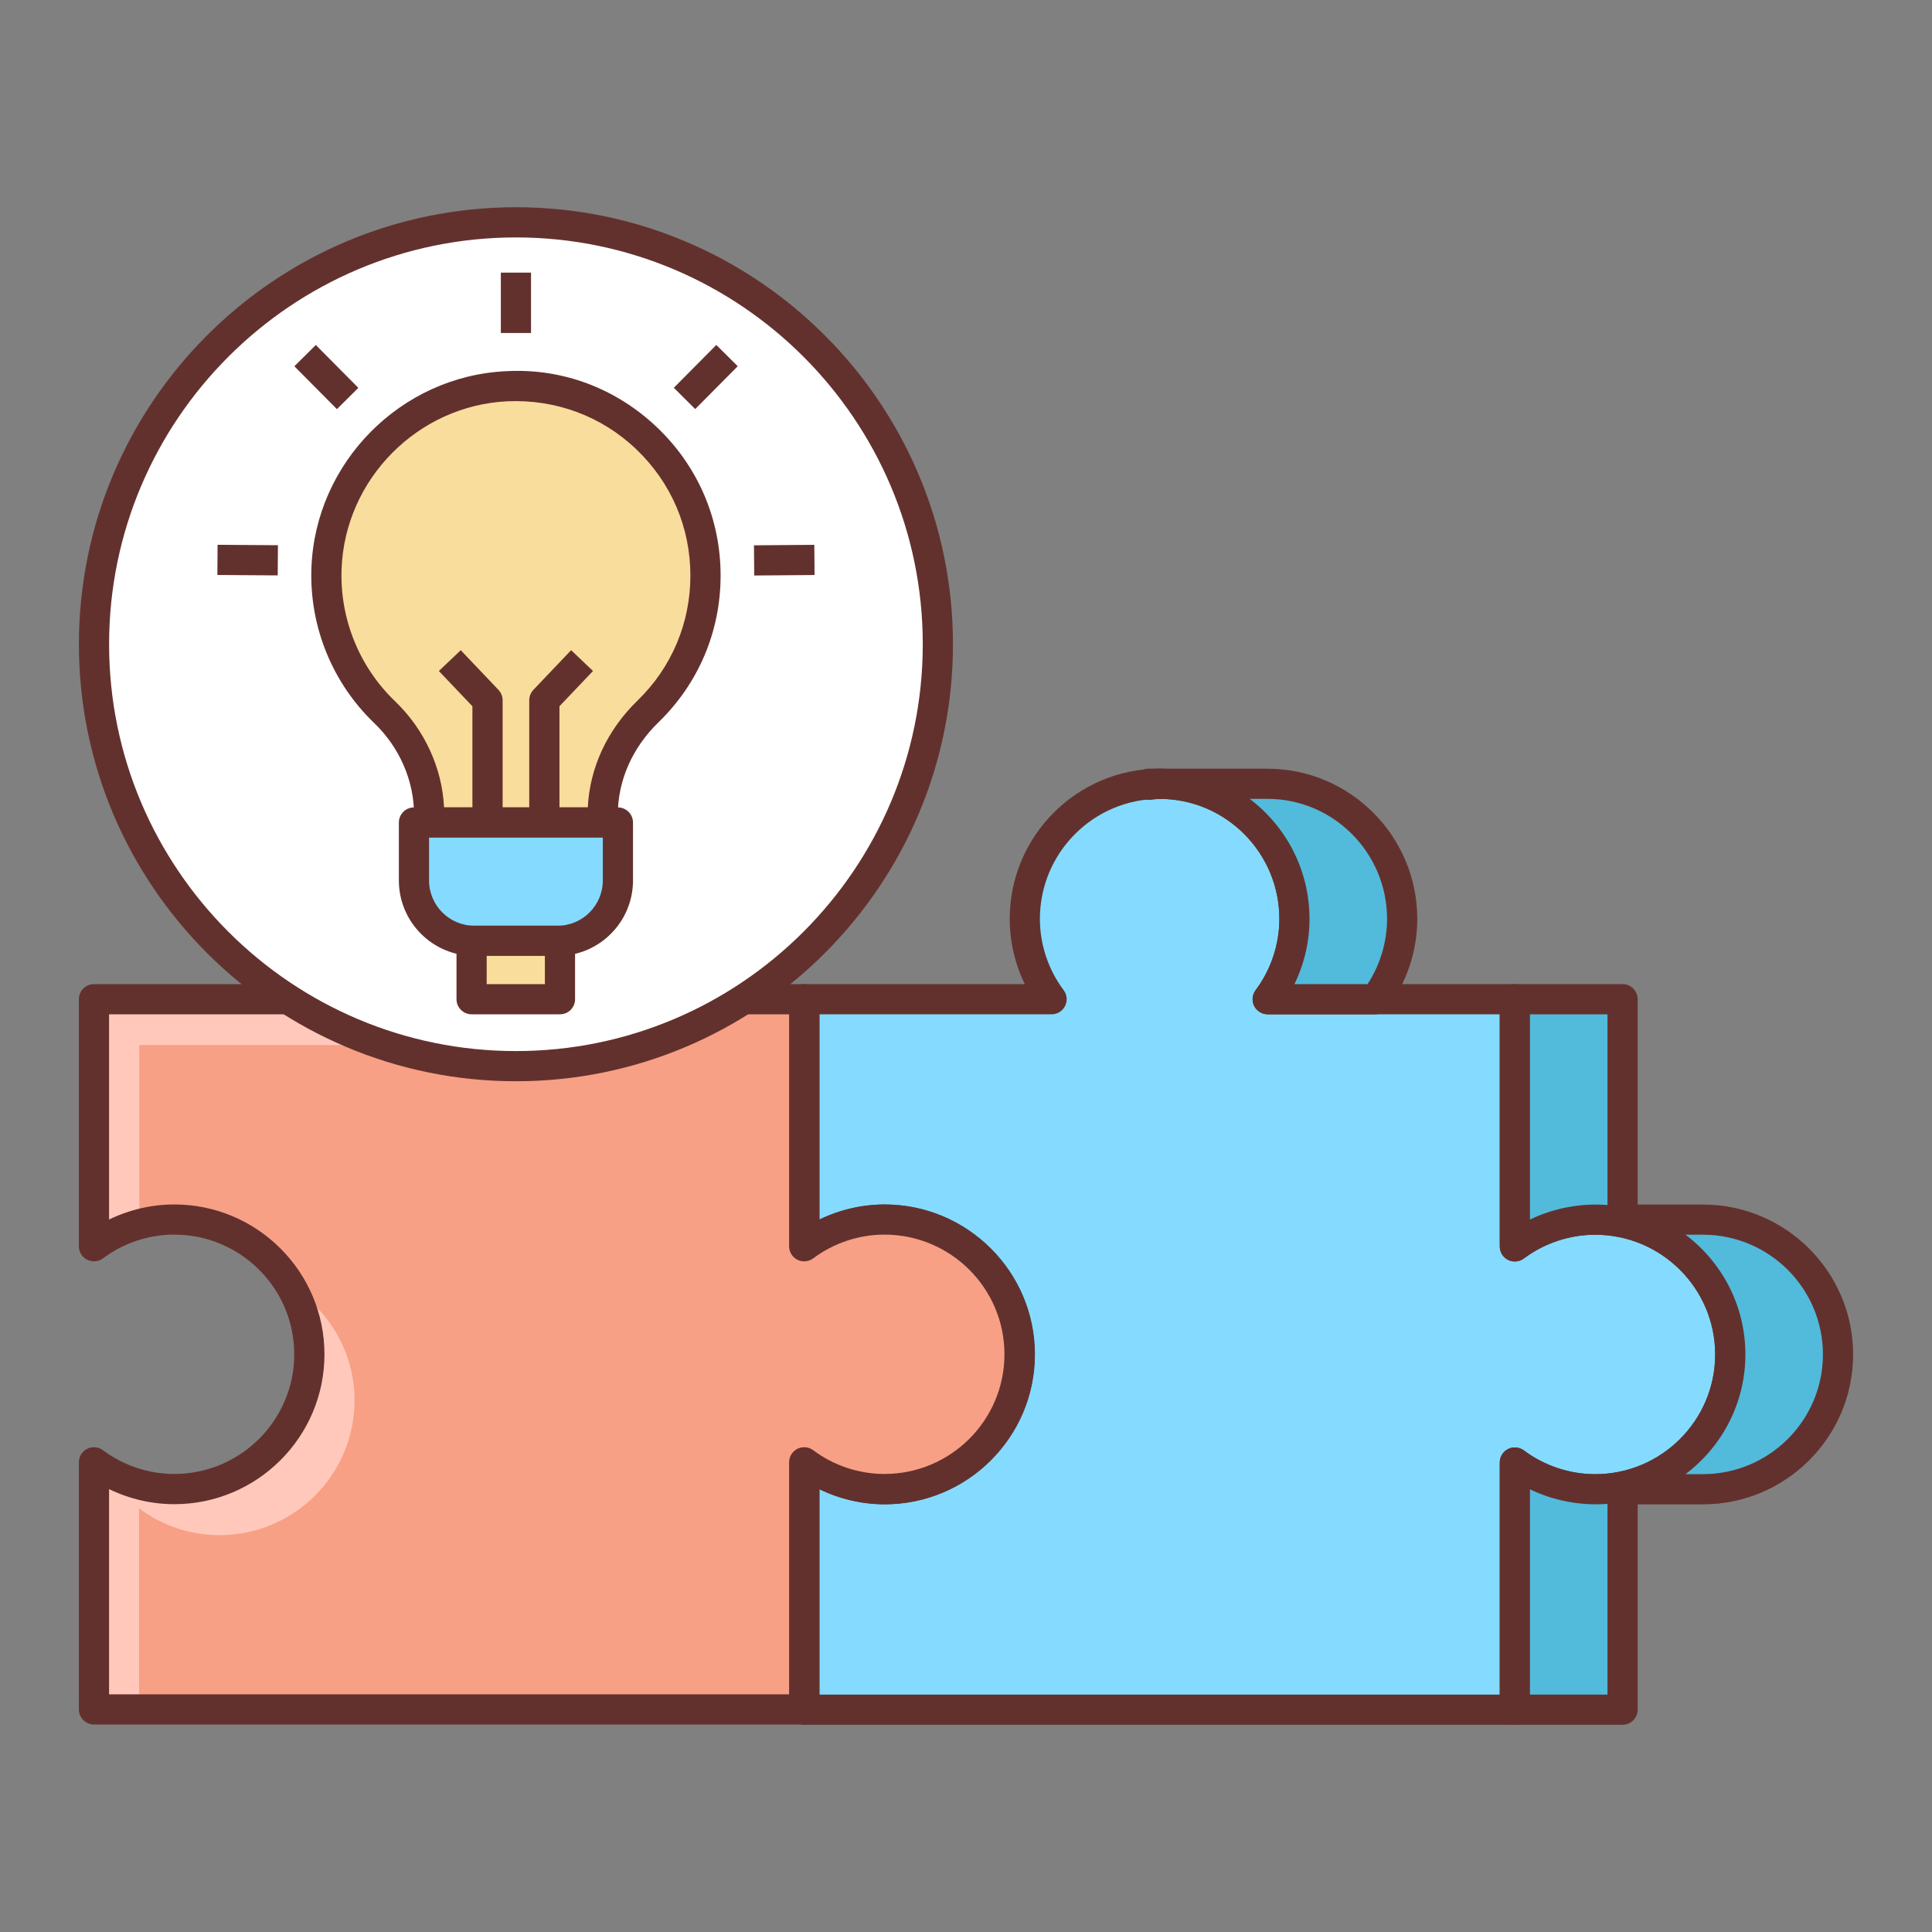 <?xml version="1.0" encoding="iso-8859-1"?>
<!-- Generator: Adobe Illustrator 22.0.1, SVG Export Plug-In . SVG Version: 6.00 Build 0)  -->
<svg version="1.1" id="Layer_1" xmlns="http://www.w3.org/2000/svg" xmlns:xlink="http://www.w3.org/1999/xlink" x="0px" y="0px"
	 viewBox="0 0 64 64" style="enable-background:new 0 0 64 64;" xml:space="preserve">
<rect x="0" y="0" width="64" height="64" fill="#808080" stroke="none"/>
<style type="text/css">
	.st0{fill:#F8F3F3;}
	.st1{fill:#63312D;}
	.st2{fill:#E1DDDD;}
	.st3{fill:#84DBFF;}
	.st4{fill:#CAF4FF;}
	.st5{fill:#52BADB;}
	.st6{fill:#F9DD9D;}
	.st7{fill:#FFEECF;}
	.st8{fill:#EFC36A;}
	.st9{fill:#F7A085;}
	.st10{fill:#82D9FF;}
	.st11{fill:#F7DB9B;}
	.st12{fill:#F9A287;}
	.st13{fill:#FFC8BB;}
	.st14{fill:#52B8D9;}
	.st15{fill:#DB785A;}
	.st16{fill:#EDCB85;}
	.st17{fill:#DBAB56;}
	.st18{fill:#D3A553;}
	.st19{fill:#FFFFFF;}
</style>
<g>
	<path class="st3" d="M52.843,40.401c-0.99,0-1.918,0.33-2.661,0.887V33.1h-8.189c0.557-0.743,0.887-1.671,0.887-2.661
		c0-2.475-2.001-4.476-4.466-4.476c-2.465,0-4.466,2.001-4.466,4.476c0,0.99,0.33,1.918,0.887,2.661h-8.189v8.189
		c0.743-0.557,1.671-0.887,2.661-0.887c2.475,0,4.476,2.001,4.476,4.466c0,2.465-2.001,4.466-4.476,4.466
		c-0.99,0-1.918-0.33-2.661-0.887v8.189h23.535v-8.189c0.743,0.557,1.671,0.887,2.661,0.887c2.475,0,4.476-2.001,4.476-4.466
		C57.319,42.402,55.318,40.401,52.843,40.401z"/>
	<path class="st1" d="M50.182,57.135H26.646c-0.276,0-0.5-0.224-0.5-0.5v-8.188c0-0.189,0.107-0.362,0.276-0.447
		c0.169-0.084,0.373-0.064,0.523,0.047c0.678,0.508,1.516,0.787,2.361,0.787c2.192,0,3.976-1.779,3.976-3.966
		s-1.783-3.966-3.976-3.966c-0.846,0-1.684,0.279-2.361,0.787c-0.15,0.112-0.354,0.132-0.523,0.047s-0.276-0.258-0.276-0.447V33.1
		c0-0.276,0.224-0.5,0.5-0.5h7.302c-0.326-0.67-0.5-1.413-0.5-2.161c0-2.743,2.228-4.976,4.966-4.976s4.966,2.232,4.966,4.976
		c0,0.748-0.174,1.49-0.499,2.161h7.301c0.276,0,0.5,0.224,0.5,0.5V40.4c0.671-0.325,1.413-0.499,2.161-0.499
		c2.743,0,4.976,2.228,4.976,4.966s-2.232,4.966-4.976,4.966c-0.748,0-1.49-0.174-2.161-0.499v7.301
		C50.682,56.911,50.458,57.135,50.182,57.135z M27.146,56.135h22.535v-7.688c0-0.189,0.107-0.362,0.276-0.447
		c0.169-0.084,0.372-0.064,0.523,0.047c0.677,0.508,1.516,0.787,2.361,0.787c2.192,0,3.976-1.779,3.976-3.966
		s-1.783-3.966-3.976-3.966c-0.846,0-1.685,0.279-2.361,0.787c-0.151,0.112-0.354,0.132-0.523,0.047s-0.276-0.258-0.276-0.447V33.6
		h-7.688c-0.189,0-0.362-0.107-0.447-0.276s-0.066-0.372,0.047-0.523c0.508-0.677,0.787-1.516,0.787-2.361
		c0-2.192-1.779-3.976-3.966-3.976s-3.966,1.783-3.966,3.976c0,0.847,0.279,1.685,0.787,2.36c0.114,0.152,0.133,0.354,0.048,0.524
		c-0.085,0.169-0.258,0.276-0.447,0.276h-7.689v6.802c0.671-0.326,1.414-0.5,2.161-0.5c2.743,0,4.976,2.228,4.976,4.966
		s-2.232,4.966-4.976,4.966c-0.747,0-1.49-0.174-2.161-0.5V56.135z"/>
	<path class="st9" d="M29.301,40.399c-0.99,0-1.918,0.33-2.66,0.887v-8.186h-8.186c0.557-0.742,0.887-1.67,0.887-2.66
		c0-2.474-2-4.475-4.464-4.475s-4.464,2-4.464,4.475c0,0.99,0.33,1.918,0.887,2.66H3.113v8.186c0.742-0.557,1.67-0.887,2.66-0.887
		c2.475,0,4.475,2,4.475,4.464c0,2.464-2,4.464-4.475,4.464c-0.99,0-1.918-0.33-2.66-0.887v8.186h23.528v-8.186
		c0.742,0.557,1.67,0.887,2.66,0.887c2.474,0,4.475-2,4.475-4.464C33.776,42.399,31.775,40.399,29.301,40.399z"/>
	<path class="st13" d="M4.607,49.967c0.743,0.557,1.671,0.887,2.661,0.887c2.475,0,4.476-2.001,4.476-4.466
		c0-1.606-0.857-3.004-2.134-3.791c0.397,0.667,0.64,1.437,0.64,2.269c0,2.465-2.001,4.466-4.476,4.466
		c-0.99,0-1.918-0.33-2.661-0.887v8.189h1.494V49.967z"/>
	<path class="st13" d="M4.616,34.62h8.186c-0.557-0.742-0.887-1.67-0.887-2.66c0-2.474,2-4.475,4.464-4.475
		c0.856,0,1.648,0.253,2.328,0.672c-0.779-1.309-2.192-2.193-3.822-2.193c-2.464,0-4.464,2-4.464,4.475
		c0,0.99,0.33,1.918,0.887,2.66H3.122v8.186c0.44-0.33,0.949-0.567,1.494-0.717V34.62z"/>
	<path class="st1" d="M26.641,57.127H3.113c-0.276,0-0.5-0.224-0.5-0.5V48.44c0-0.189,0.107-0.362,0.276-0.447
		c0.171-0.084,0.372-0.065,0.524,0.048c0.675,0.507,1.513,0.786,2.359,0.786c2.191,0,3.975-1.778,3.975-3.964
		c0-2.187-1.783-3.965-3.975-3.965c-0.846,0-1.684,0.279-2.36,0.787c-0.151,0.111-0.354,0.131-0.523,0.047
		c-0.169-0.085-0.276-0.258-0.276-0.447V33.1c0-0.276,0.224-0.5,0.5-0.5h7.299c-0.326-0.671-0.5-1.413-0.5-2.16
		c0-2.743,2.228-4.975,4.965-4.975s4.964,2.231,4.964,4.975c0,0.747-0.174,1.49-0.499,2.16h7.299c0.276,0,0.5,0.224,0.5,0.5v7.298
		c0.67-0.325,1.413-0.499,2.16-0.499c2.743,0,4.975,2.228,4.975,4.965s-2.231,4.964-4.975,4.964c-0.748,0-1.49-0.174-2.16-0.499
		v7.299C27.141,56.903,26.917,57.127,26.641,57.127z M3.613,56.127h22.527V48.44c0-0.189,0.107-0.362,0.276-0.447
		c0.171-0.084,0.372-0.065,0.524,0.048c0.675,0.507,1.513,0.786,2.359,0.786c2.191,0,3.975-1.778,3.975-3.964
		c0-2.187-1.783-3.965-3.975-3.965c-0.846,0-1.684,0.279-2.36,0.787c-0.15,0.111-0.354,0.131-0.523,0.047
		c-0.169-0.085-0.276-0.258-0.276-0.447V33.6h-7.687c-0.189,0-0.362-0.107-0.447-0.276c-0.085-0.17-0.066-0.372,0.047-0.523
		c0.508-0.677,0.787-1.515,0.787-2.36c0-2.191-1.778-3.975-3.964-3.975c-2.187,0-3.965,1.783-3.965,3.975
		c0,0.845,0.279,1.683,0.787,2.36c0.113,0.151,0.132,0.354,0.047,0.523S11.488,33.6,11.299,33.6H3.613v6.798
		c0.67-0.325,1.413-0.499,2.16-0.499c2.743,0,4.975,2.228,4.975,4.965s-2.231,4.964-4.975,4.964c-0.748,0-1.49-0.174-2.16-0.499
		V56.127z"/>
	<g>
		<path class="st5" d="M42.88,30.439c0,0.99-0.33,1.918-0.887,2.661h3.568c0.557-0.743,0.887-1.671,0.887-2.661
			c0-2.475-2.001-4.476-4.466-4.476h-3.568C40.879,25.963,42.88,27.964,42.88,30.439z"/>
		<path class="st5" d="M56.411,40.401H53.75V33.1h-3.568v8.189c0.743-0.557,1.671-0.887,2.661-0.887
			c2.475,0,4.476,2.001,4.476,4.466c0,2.465-2.001,4.466-4.476,4.466c-0.99,0-1.918-0.33-2.661-0.887v8.189h3.568v-7.302h2.661
			c2.475,0,4.476-2.001,4.476-4.466C60.887,42.402,58.886,40.401,56.411,40.401z"/>
		<path class="st5" d="M38.414,25.963h-0.368l0.013,0.036C38.179,25.989,38.293,25.963,38.414,25.963z"/>
	</g>
	<g>
		<path class="st1" d="M45.562,33.6h-3.568c-0.189,0-0.362-0.107-0.447-0.276s-0.066-0.372,0.047-0.523
			c0.508-0.677,0.787-1.516,0.787-2.361c0-2.192-1.779-3.976-3.966-3.976c-0.276,0-0.5-0.224-0.5-0.5s0.224-0.5,0.5-0.5h3.568
			c2.738,0,4.966,2.232,4.966,4.976c0,1.062-0.351,2.112-0.986,2.961C45.867,33.525,45.719,33.6,45.562,33.6z M42.881,32.6h2.421
			c0.418-0.638,0.646-1.396,0.646-2.161c0-2.192-1.779-3.976-3.966-3.976h-0.586c1.204,0.909,1.983,2.353,1.983,3.976
			C43.38,31.187,43.206,31.929,42.881,32.6z"/>
		<path class="st1" d="M53.75,57.135h-3.568c-0.276,0-0.5-0.224-0.5-0.5v-8.188c0-0.189,0.107-0.362,0.276-0.447
			c0.169-0.084,0.372-0.064,0.523,0.047c0.677,0.508,1.516,0.787,2.361,0.787c2.192,0,3.976-1.779,3.976-3.966
			s-1.783-3.966-3.976-3.966c-0.846,0-1.685,0.279-2.361,0.787c-0.151,0.112-0.354,0.132-0.523,0.047s-0.276-0.258-0.276-0.447V33.1
			c0-0.276,0.224-0.5,0.5-0.5h3.568c0.276,0,0.5,0.224,0.5,0.5v6.802h2.161c2.743,0,4.976,2.228,4.976,4.966
			s-2.232,4.966-4.976,4.966H54.25v6.802C54.25,56.911,54.026,57.135,53.75,57.135z M50.682,56.135h2.568v-6.318
			c-0.872,0.069-1.774-0.098-2.568-0.482V56.135z M55.834,48.833h0.577c2.192,0,3.976-1.779,3.976-3.966s-1.783-3.966-3.976-3.966
			h-0.577c1.205,0.907,1.984,2.348,1.984,3.966S57.039,47.926,55.834,48.833z M50.682,33.6V40.4
			c0.794-0.385,1.696-0.551,2.568-0.482V33.6H50.682z"/>
		<path class="st1" d="M38.06,26.498c-0.209,0-0.398-0.131-0.471-0.33c-0.055-0.153-0.038-0.342,0.055-0.475
			c0.094-0.134,0.24-0.23,0.403-0.23h0.367c0.276,0,0.5,0.224,0.5,0.5s-0.224,0.5-0.5,0.5c-0.05,0-0.098,0.008-0.146,0.015
			c-0.058,0.008-0.114,0.015-0.172,0.02C38.084,26.498,38.071,26.498,38.06,26.498z"/>
	</g>
	<circle class="st19" cx="17.091" cy="21.342" r="13.976"/>
	<path class="st1" d="M17.091,35.818c-7.982,0-14.477-6.494-14.477-14.477S9.108,6.865,17.091,6.865s14.477,6.494,14.477,14.477
		S25.073,35.818,17.091,35.818z M17.091,7.865c-7.431,0-13.477,6.046-13.477,13.477S9.66,34.818,17.091,34.818
		s13.477-6.046,13.477-13.477S24.521,7.865,17.091,7.865z"/>
	<path class="st6" d="M16.792,12.795c-3.221,0.149-5.86,2.818-5.977,6.04c-0.068,1.872,0.686,3.566,1.927,4.757
		c0.929,0.891,1.473,2.109,1.473,3.396v0.257h5.75v-0.256c0-1.301,0.567-2.518,1.5-3.424c1.174-1.14,1.905-2.733,1.905-4.499
		C23.37,15.501,20.396,12.628,16.792,12.795z"/>
	<path class="st1" d="M19.966,27.746h-5.75c-0.276,0-0.5-0.224-0.5-0.5v-0.257c0-1.125-0.48-2.231-1.319-3.036
		c-1.392-1.334-2.15-3.205-2.081-5.135c0.126-3.496,2.961-6.361,6.453-6.522l0,0c1.873-0.104,3.65,0.576,5.003,1.867
		c1.354,1.292,2.099,3.034,2.099,4.904c0,1.846-0.73,3.571-2.056,4.858c-0.87,0.844-1.349,1.932-1.349,3.064v0.256
		C20.466,27.522,20.242,27.746,19.966,27.746z M14.71,26.746h4.762c0.063-1.316,0.643-2.564,1.646-3.538
		c1.13-1.097,1.752-2.567,1.752-4.141c0-1.595-0.636-3.079-1.789-4.181c-1.152-1.101-2.667-1.661-4.266-1.593
		c-2.977,0.139-5.393,2.581-5.5,5.56c-0.06,1.646,0.587,3.241,1.773,4.378C14.063,24.167,14.646,25.436,14.71,26.746z"/>
	<path class="st3" d="M18.469,31.166h-2.756c-1.105,0-2-0.895-2-2v-1.919h6.756v1.919C20.469,30.27,19.574,31.166,18.469,31.166z"/>
	<path class="st1" d="M18.469,31.666h-2.756c-1.379,0-2.5-1.121-2.5-2.5v-1.919c0-0.276,0.224-0.5,0.5-0.5h6.756
		c0.276,0,0.5,0.224,0.5,0.5v1.919C20.969,30.545,19.848,31.666,18.469,31.666z M14.213,27.747v1.419c0,0.827,0.673,1.5,1.5,1.5
		h2.756c0.827,0,1.5-0.673,1.5-1.5v-1.419H14.213z"/>
	<rect x="15.622" y="31.166" class="st6" width="2.928" height="1.934"/>
	<path class="st1" d="M18.55,33.6h-2.928c-0.276,0-0.5-0.224-0.5-0.5v-1.934c0-0.276,0.224-0.5,0.5-0.5h2.928
		c0.276,0,0.5,0.224,0.5,0.5V33.1C19.05,33.376,18.826,33.6,18.55,33.6z M16.122,32.6h1.928v-0.934h-1.928V32.6z"/>
	<path class="st1" d="M18.532,27.246h-1v-4.05c0-0.128,0.05-0.252,0.138-0.345l1.249-1.313l0.725,0.689l-1.111,1.168V27.246z"/>
	<path class="st1" d="M16.649,27.246h-1v-3.85l-1.111-1.168l0.725-0.689l1.249,1.313c0.088,0.093,0.138,0.217,0.138,0.345V27.246z"
		/>
	<rect x="16.591" y="9.031" class="st1" width="1" height="2"/>
	<polygon class="st1" points="23.03,13.551 22.321,12.846 23.729,11.427 24.438,12.132 	"/>
	<rect x="24.976" y="18.061" transform="matrix(1 -0.008 0.008 1 -0.144 0.203)" class="st1" width="1.999" height="1"/>
	<rect x="10.302" y="11.489" transform="matrix(0.71 -0.705 0.705 0.71 -5.663 11.239)" class="st1" width="1" height="2"/>
	<rect x="7.707" y="17.561" transform="matrix(0.007 -1 1 0.007 -10.414 26.631)" class="st1" width="1" height="1.999"/>
</g>
</svg>
